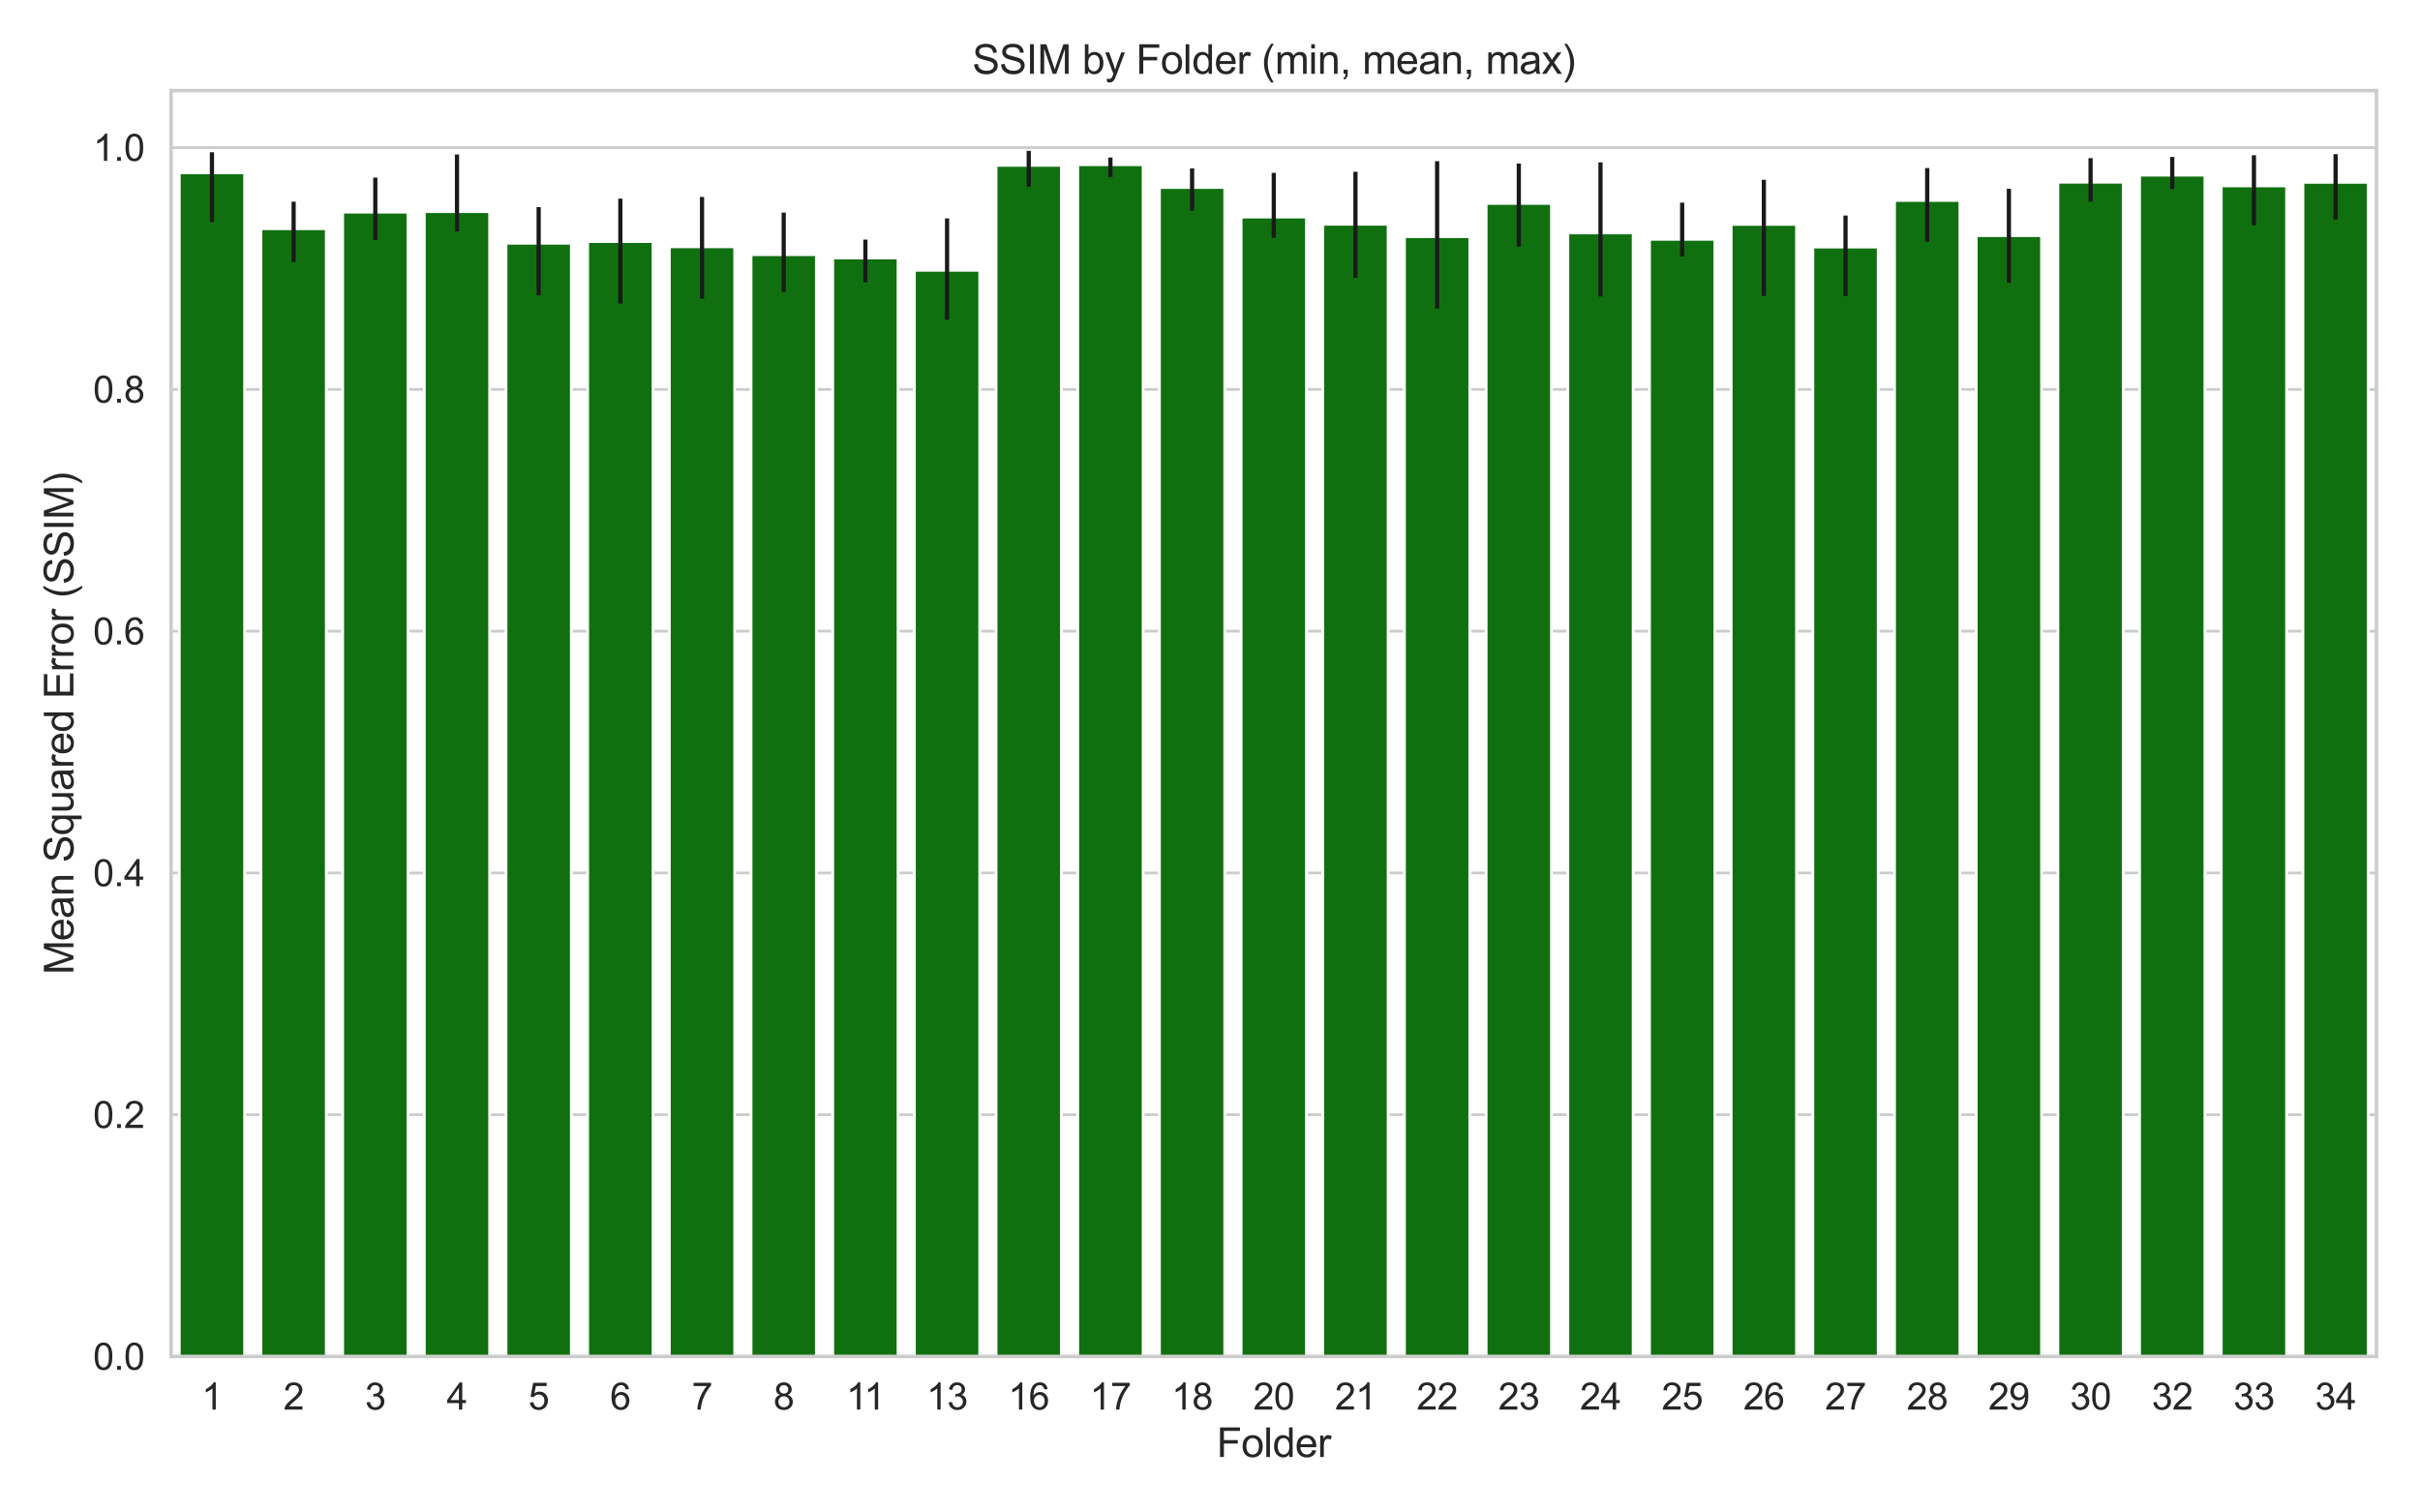 <?xml version="1.0" encoding="utf-8" standalone="no"?>
<!DOCTYPE svg PUBLIC "-//W3C//DTD SVG 1.1//EN"
  "http://www.w3.org/Graphics/SVG/1.1/DTD/svg11.dtd">
<svg xmlns:xlink="http://www.w3.org/1999/xlink" width="864pt" height="540pt" viewBox="0 0 864 540" xmlns="http://www.w3.org/2000/svg" version="1.1">
 <defs>
  <style type="text/css">*{stroke-linejoin: round; stroke-linecap: butt}</style>
 </defs>
 <g id="figure_1">
  <g id="patch_1">
   <path d="M 0 540 
L 864 540 
L 864 0 
L 0 0 
z
" style="fill: #ffffff"/>
  </g>
  <g id="axes_1">
   <g id="patch_2">
    <path d="M 61.092 484.308 
L 848.448 484.308 
L 848.448 32.352 
L 61.092 32.352 
z
" style="fill: #ffffff"/>
   </g>
   <g id="matplotlib.axis_1">
    <g id="xtick_1">
     <g id="text_1">
      <!-- 1 -->
      <g style="fill: #262626" transform="translate(72.002 503.256) scale(0.132 -0.132)">
       <defs>
        <path id="ArialMT-31" d="M 2384 0 
L 1822 0 
L 1822 3584 
Q 1619 3391 1289 3197 
Q 959 3003 697 2906 
L 697 3450 
Q 1169 3672 1522 3987 
Q 1875 4303 2022 4600 
L 2384 4600 
L 2384 0 
z
" transform="scale(0.016)"/>
       </defs>
       <use xlink:href="#ArialMT-31"/>
      </g>
     </g>
    </g>
    <g id="xtick_2">
     <g id="text_2">
      <!-- 2 -->
      <g style="fill: #262626" transform="translate(101.164 503.256) scale(0.132 -0.132)">
       <defs>
        <path id="ArialMT-32" d="M 3222 541 
L 3222 0 
L 194 0 
Q 188 203 259 391 
Q 375 700 629 1000 
Q 884 1300 1366 1694 
Q 2113 2306 2375 2664 
Q 2638 3022 2638 3341 
Q 2638 3675 2398 3904 
Q 2159 4134 1775 4134 
Q 1369 4134 1125 3890 
Q 881 3647 878 3216 
L 300 3275 
Q 359 3922 746 4261 
Q 1134 4600 1788 4600 
Q 2447 4600 2831 4234 
Q 3216 3869 3216 3328 
Q 3216 3053 3103 2787 
Q 2991 2522 2730 2228 
Q 2469 1934 1863 1422 
Q 1356 997 1212 845 
Q 1069 694 975 541 
L 3222 541 
z
" transform="scale(0.016)"/>
       </defs>
       <use xlink:href="#ArialMT-32"/>
      </g>
     </g>
    </g>
    <g id="xtick_3">
     <g id="text_3">
      <!-- 3 -->
      <g style="fill: #262626" transform="translate(130.325 503.256) scale(0.132 -0.132)">
       <defs>
        <path id="ArialMT-33" d="M 269 1209 
L 831 1284 
Q 928 806 1161 595 
Q 1394 384 1728 384 
Q 2125 384 2398 659 
Q 2672 934 2672 1341 
Q 2672 1728 2419 1979 
Q 2166 2231 1775 2231 
Q 1616 2231 1378 2169 
L 1441 2663 
Q 1497 2656 1531 2656 
Q 1891 2656 2178 2843 
Q 2466 3031 2466 3422 
Q 2466 3731 2256 3934 
Q 2047 4138 1716 4138 
Q 1388 4138 1169 3931 
Q 950 3725 888 3313 
L 325 3413 
Q 428 3978 793 4289 
Q 1159 4600 1703 4600 
Q 2078 4600 2393 4439 
Q 2709 4278 2876 4000 
Q 3044 3722 3044 3409 
Q 3044 3113 2884 2869 
Q 2725 2625 2413 2481 
Q 2819 2388 3044 2092 
Q 3269 1797 3269 1353 
Q 3269 753 2831 336 
Q 2394 -81 1725 -81 
Q 1122 -81 723 278 
Q 325 638 269 1209 
z
" transform="scale(0.016)"/>
       </defs>
       <use xlink:href="#ArialMT-33"/>
      </g>
     </g>
    </g>
    <g id="xtick_4">
     <g id="text_4">
      <!-- 4 -->
      <g style="fill: #262626" transform="translate(159.486 503.256) scale(0.132 -0.132)">
       <defs>
        <path id="ArialMT-34" d="M 2069 0 
L 2069 1097 
L 81 1097 
L 81 1613 
L 2172 4581 
L 2631 4581 
L 2631 1613 
L 3250 1613 
L 3250 1097 
L 2631 1097 
L 2631 0 
L 2069 0 
z
M 2069 1613 
L 2069 3678 
L 634 1613 
L 2069 1613 
z
" transform="scale(0.016)"/>
       </defs>
       <use xlink:href="#ArialMT-34"/>
      </g>
     </g>
    </g>
    <g id="xtick_5">
     <g id="text_5">
      <!-- 5 -->
      <g style="fill: #262626" transform="translate(188.648 503.256) scale(0.132 -0.132)">
       <defs>
        <path id="ArialMT-35" d="M 266 1200 
L 856 1250 
Q 922 819 1161 601 
Q 1400 384 1738 384 
Q 2144 384 2425 690 
Q 2706 997 2706 1503 
Q 2706 1984 2436 2262 
Q 2166 2541 1728 2541 
Q 1456 2541 1237 2417 
Q 1019 2294 894 2097 
L 366 2166 
L 809 4519 
L 3088 4519 
L 3088 3981 
L 1259 3981 
L 1013 2750 
Q 1425 3038 1878 3038 
Q 2478 3038 2890 2622 
Q 3303 2206 3303 1553 
Q 3303 931 2941 478 
Q 2500 -78 1738 -78 
Q 1113 -78 717 272 
Q 322 622 266 1200 
z
" transform="scale(0.016)"/>
       </defs>
       <use xlink:href="#ArialMT-35"/>
      </g>
     </g>
    </g>
    <g id="xtick_6">
     <g id="text_6">
      <!-- 6 -->
      <g style="fill: #262626" transform="translate(217.809 503.256) scale(0.132 -0.132)">
       <defs>
        <path id="ArialMT-36" d="M 3184 3459 
L 2625 3416 
Q 2550 3747 2413 3897 
Q 2184 4138 1850 4138 
Q 1581 4138 1378 3988 
Q 1113 3794 959 3422 
Q 806 3050 800 2363 
Q 1003 2672 1297 2822 
Q 1591 2972 1913 2972 
Q 2475 2972 2870 2558 
Q 3266 2144 3266 1488 
Q 3266 1056 3080 686 
Q 2894 316 2569 119 
Q 2244 -78 1831 -78 
Q 1128 -78 684 439 
Q 241 956 241 2144 
Q 241 3472 731 4075 
Q 1159 4600 1884 4600 
Q 2425 4600 2770 4297 
Q 3116 3994 3184 3459 
z
M 888 1484 
Q 888 1194 1011 928 
Q 1134 663 1356 523 
Q 1578 384 1822 384 
Q 2178 384 2434 671 
Q 2691 959 2691 1453 
Q 2691 1928 2437 2201 
Q 2184 2475 1800 2475 
Q 1419 2475 1153 2201 
Q 888 1928 888 1484 
z
" transform="scale(0.016)"/>
       </defs>
       <use xlink:href="#ArialMT-36"/>
      </g>
     </g>
    </g>
    <g id="xtick_7">
     <g id="text_7">
      <!-- 7 -->
      <g style="fill: #262626" transform="translate(246.97 503.256) scale(0.132 -0.132)">
       <defs>
        <path id="ArialMT-37" d="M 303 3981 
L 303 4522 
L 3269 4522 
L 3269 4084 
Q 2831 3619 2401 2847 
Q 1972 2075 1738 1259 
Q 1569 684 1522 0 
L 944 0 
Q 953 541 1156 1306 
Q 1359 2072 1739 2783 
Q 2119 3494 2547 3981 
L 303 3981 
z
" transform="scale(0.016)"/>
       </defs>
       <use xlink:href="#ArialMT-37"/>
      </g>
     </g>
    </g>
    <g id="xtick_8">
     <g id="text_8">
      <!-- 8 -->
      <g style="fill: #262626" transform="translate(276.132 503.256) scale(0.132 -0.132)">
       <defs>
        <path id="ArialMT-38" d="M 1131 2484 
Q 781 2613 612 2850 
Q 444 3088 444 3419 
Q 444 3919 803 4259 
Q 1163 4600 1759 4600 
Q 2359 4600 2725 4251 
Q 3091 3903 3091 3403 
Q 3091 3084 2923 2848 
Q 2756 2613 2416 2484 
Q 2838 2347 3058 2040 
Q 3278 1734 3278 1309 
Q 3278 722 2862 322 
Q 2447 -78 1769 -78 
Q 1091 -78 675 323 
Q 259 725 259 1325 
Q 259 1772 486 2073 
Q 713 2375 1131 2484 
z
M 1019 3438 
Q 1019 3113 1228 2906 
Q 1438 2700 1772 2700 
Q 2097 2700 2305 2904 
Q 2513 3109 2513 3406 
Q 2513 3716 2298 3927 
Q 2084 4138 1766 4138 
Q 1444 4138 1231 3931 
Q 1019 3725 1019 3438 
z
M 838 1322 
Q 838 1081 952 856 
Q 1066 631 1291 507 
Q 1516 384 1775 384 
Q 2178 384 2440 643 
Q 2703 903 2703 1303 
Q 2703 1709 2433 1975 
Q 2163 2241 1756 2241 
Q 1359 2241 1098 1978 
Q 838 1716 838 1322 
z
" transform="scale(0.016)"/>
       </defs>
       <use xlink:href="#ArialMT-38"/>
      </g>
     </g>
    </g>
    <g id="xtick_9">
     <g id="text_9">
      <!-- 11 -->
      <g style="fill: #262626" transform="translate(302.11 503.256) scale(0.132 -0.132)">
       <use xlink:href="#ArialMT-31"/>
       <use xlink:href="#ArialMT-31" x="48.24"/>
      </g>
     </g>
    </g>
    <g id="xtick_10">
     <g id="text_10">
      <!-- 13 -->
      <g style="fill: #262626" transform="translate(330.784 503.256) scale(0.132 -0.132)">
       <use xlink:href="#ArialMT-31"/>
       <use xlink:href="#ArialMT-33" x="55.615"/>
      </g>
     </g>
    </g>
    <g id="xtick_11">
     <g id="text_11">
      <!-- 16 -->
      <g style="fill: #262626" transform="translate(359.946 503.256) scale(0.132 -0.132)">
       <use xlink:href="#ArialMT-31"/>
       <use xlink:href="#ArialMT-36" x="55.615"/>
      </g>
     </g>
    </g>
    <g id="xtick_12">
     <g id="text_12">
      <!-- 17 -->
      <g style="fill: #262626" transform="translate(389.107 503.256) scale(0.132 -0.132)">
       <use xlink:href="#ArialMT-31"/>
       <use xlink:href="#ArialMT-37" x="55.615"/>
      </g>
     </g>
    </g>
    <g id="xtick_13">
     <g id="text_13">
      <!-- 18 -->
      <g style="fill: #262626" transform="translate(418.268 503.256) scale(0.132 -0.132)">
       <use xlink:href="#ArialMT-31"/>
       <use xlink:href="#ArialMT-38" x="55.615"/>
      </g>
     </g>
    </g>
    <g id="xtick_14">
     <g id="text_14">
      <!-- 20 -->
      <g style="fill: #262626" transform="translate(447.43 503.256) scale(0.132 -0.132)">
       <defs>
        <path id="ArialMT-30" d="M 266 2259 
Q 266 3072 433 3567 
Q 600 4063 929 4331 
Q 1259 4600 1759 4600 
Q 2128 4600 2406 4451 
Q 2684 4303 2865 4023 
Q 3047 3744 3150 3342 
Q 3253 2941 3253 2259 
Q 3253 1453 3087 958 
Q 2922 463 2592 192 
Q 2263 -78 1759 -78 
Q 1097 -78 719 397 
Q 266 969 266 2259 
z
M 844 2259 
Q 844 1131 1108 757 
Q 1372 384 1759 384 
Q 2147 384 2411 759 
Q 2675 1134 2675 2259 
Q 2675 3391 2411 3762 
Q 2147 4134 1753 4134 
Q 1366 4134 1134 3806 
Q 844 3388 844 2259 
z
" transform="scale(0.016)"/>
       </defs>
       <use xlink:href="#ArialMT-32"/>
       <use xlink:href="#ArialMT-30" x="55.615"/>
      </g>
     </g>
    </g>
    <g id="xtick_15">
     <g id="text_15">
      <!-- 21 -->
      <g style="fill: #262626" transform="translate(476.591 503.256) scale(0.132 -0.132)">
       <use xlink:href="#ArialMT-32"/>
       <use xlink:href="#ArialMT-31" x="55.615"/>
      </g>
     </g>
    </g>
    <g id="xtick_16">
     <g id="text_16">
      <!-- 22 -->
      <g style="fill: #262626" transform="translate(505.752 503.256) scale(0.132 -0.132)">
       <use xlink:href="#ArialMT-32"/>
       <use xlink:href="#ArialMT-32" x="55.615"/>
      </g>
     </g>
    </g>
    <g id="xtick_17">
     <g id="text_17">
      <!-- 23 -->
      <g style="fill: #262626" transform="translate(534.914 503.256) scale(0.132 -0.132)">
       <use xlink:href="#ArialMT-32"/>
       <use xlink:href="#ArialMT-33" x="55.615"/>
      </g>
     </g>
    </g>
    <g id="xtick_18">
     <g id="text_18">
      <!-- 24 -->
      <g style="fill: #262626" transform="translate(564.075 503.256) scale(0.132 -0.132)">
       <use xlink:href="#ArialMT-32"/>
       <use xlink:href="#ArialMT-34" x="55.615"/>
      </g>
     </g>
    </g>
    <g id="xtick_19">
     <g id="text_19">
      <!-- 25 -->
      <g style="fill: #262626" transform="translate(593.236 503.256) scale(0.132 -0.132)">
       <use xlink:href="#ArialMT-32"/>
       <use xlink:href="#ArialMT-35" x="55.615"/>
      </g>
     </g>
    </g>
    <g id="xtick_20">
     <g id="text_20">
      <!-- 26 -->
      <g style="fill: #262626" transform="translate(622.398 503.256) scale(0.132 -0.132)">
       <use xlink:href="#ArialMT-32"/>
       <use xlink:href="#ArialMT-36" x="55.615"/>
      </g>
     </g>
    </g>
    <g id="xtick_21">
     <g id="text_21">
      <!-- 27 -->
      <g style="fill: #262626" transform="translate(651.559 503.256) scale(0.132 -0.132)">
       <use xlink:href="#ArialMT-32"/>
       <use xlink:href="#ArialMT-37" x="55.615"/>
      </g>
     </g>
    </g>
    <g id="xtick_22">
     <g id="text_22">
      <!-- 28 -->
      <g style="fill: #262626" transform="translate(680.72 503.256) scale(0.132 -0.132)">
       <use xlink:href="#ArialMT-32"/>
       <use xlink:href="#ArialMT-38" x="55.615"/>
      </g>
     </g>
    </g>
    <g id="xtick_23">
     <g id="text_23">
      <!-- 29 -->
      <g style="fill: #262626" transform="translate(709.882 503.256) scale(0.132 -0.132)">
       <defs>
        <path id="ArialMT-39" d="M 350 1059 
L 891 1109 
Q 959 728 1153 556 
Q 1347 384 1650 384 
Q 1909 384 2104 503 
Q 2300 622 2425 820 
Q 2550 1019 2634 1356 
Q 2719 1694 2719 2044 
Q 2719 2081 2716 2156 
Q 2547 1888 2255 1720 
Q 1963 1553 1622 1553 
Q 1053 1553 659 1965 
Q 266 2378 266 3053 
Q 266 3750 677 4175 
Q 1088 4600 1706 4600 
Q 2153 4600 2523 4359 
Q 2894 4119 3086 3673 
Q 3278 3228 3278 2384 
Q 3278 1506 3087 986 
Q 2897 466 2520 194 
Q 2144 -78 1638 -78 
Q 1100 -78 759 220 
Q 419 519 350 1059 
z
M 2653 3081 
Q 2653 3566 2395 3850 
Q 2138 4134 1775 4134 
Q 1400 4134 1122 3828 
Q 844 3522 844 3034 
Q 844 2597 1108 2323 
Q 1372 2050 1759 2050 
Q 2150 2050 2401 2323 
Q 2653 2597 2653 3081 
z
" transform="scale(0.016)"/>
       </defs>
       <use xlink:href="#ArialMT-32"/>
       <use xlink:href="#ArialMT-39" x="55.615"/>
      </g>
     </g>
    </g>
    <g id="xtick_24">
     <g id="text_24">
      <!-- 30 -->
      <g style="fill: #262626" transform="translate(739.043 503.256) scale(0.132 -0.132)">
       <use xlink:href="#ArialMT-33"/>
       <use xlink:href="#ArialMT-30" x="55.615"/>
      </g>
     </g>
    </g>
    <g id="xtick_25">
     <g id="text_25">
      <!-- 32 -->
      <g style="fill: #262626" transform="translate(768.204 503.256) scale(0.132 -0.132)">
       <use xlink:href="#ArialMT-33"/>
       <use xlink:href="#ArialMT-32" x="55.615"/>
      </g>
     </g>
    </g>
    <g id="xtick_26">
     <g id="text_26">
      <!-- 33 -->
      <g style="fill: #262626" transform="translate(797.366 503.256) scale(0.132 -0.132)">
       <use xlink:href="#ArialMT-33"/>
       <use xlink:href="#ArialMT-33" x="55.615"/>
      </g>
     </g>
    </g>
    <g id="xtick_27">
     <g id="text_27">
      <!-- 34 -->
      <g style="fill: #262626" transform="translate(826.527 503.256) scale(0.132 -0.132)">
       <use xlink:href="#ArialMT-33"/>
       <use xlink:href="#ArialMT-34" x="55.615"/>
      </g>
     </g>
    </g>
    <g id="text_28">
     <!-- Folder -->
     <g style="fill: #262626" transform="translate(434.364 520.187) scale(0.144 -0.144)">
      <defs>
       <path id="ArialMT-46" d="M 525 0 
L 525 4581 
L 3616 4581 
L 3616 4041 
L 1131 4041 
L 1131 2622 
L 3281 2622 
L 3281 2081 
L 1131 2081 
L 1131 0 
L 525 0 
z
" transform="scale(0.016)"/>
       <path id="ArialMT-6f" d="M 213 1659 
Q 213 2581 725 3025 
Q 1153 3394 1769 3394 
Q 2453 3394 2887 2945 
Q 3322 2497 3322 1706 
Q 3322 1066 3130 698 
Q 2938 331 2570 128 
Q 2203 -75 1769 -75 
Q 1072 -75 642 372 
Q 213 819 213 1659 
z
M 791 1659 
Q 791 1022 1069 705 
Q 1347 388 1769 388 
Q 2188 388 2466 706 
Q 2744 1025 2744 1678 
Q 2744 2294 2464 2611 
Q 2184 2928 1769 2928 
Q 1347 2928 1069 2612 
Q 791 2297 791 1659 
z
" transform="scale(0.016)"/>
       <path id="ArialMT-6c" d="M 409 0 
L 409 4581 
L 972 4581 
L 972 0 
L 409 0 
z
" transform="scale(0.016)"/>
       <path id="ArialMT-64" d="M 2575 0 
L 2575 419 
Q 2259 -75 1647 -75 
Q 1250 -75 917 144 
Q 584 363 401 755 
Q 219 1147 219 1656 
Q 219 2153 384 2558 
Q 550 2963 881 3178 
Q 1213 3394 1622 3394 
Q 1922 3394 2156 3267 
Q 2391 3141 2538 2938 
L 2538 4581 
L 3097 4581 
L 3097 0 
L 2575 0 
z
M 797 1656 
Q 797 1019 1065 703 
Q 1334 388 1700 388 
Q 2069 388 2326 689 
Q 2584 991 2584 1609 
Q 2584 2291 2321 2609 
Q 2059 2928 1675 2928 
Q 1300 2928 1048 2622 
Q 797 2316 797 1656 
z
" transform="scale(0.016)"/>
       <path id="ArialMT-65" d="M 2694 1069 
L 3275 997 
Q 3138 488 2766 206 
Q 2394 -75 1816 -75 
Q 1088 -75 661 373 
Q 234 822 234 1631 
Q 234 2469 665 2931 
Q 1097 3394 1784 3394 
Q 2450 3394 2872 2941 
Q 3294 2488 3294 1666 
Q 3294 1616 3291 1516 
L 816 1516 
Q 847 969 1125 678 
Q 1403 388 1819 388 
Q 2128 388 2347 550 
Q 2566 713 2694 1069 
z
M 847 1978 
L 2700 1978 
Q 2663 2397 2488 2606 
Q 2219 2931 1791 2931 
Q 1403 2931 1139 2672 
Q 875 2413 847 1978 
z
" transform="scale(0.016)"/>
       <path id="ArialMT-72" d="M 416 0 
L 416 3319 
L 922 3319 
L 922 2816 
Q 1116 3169 1280 3281 
Q 1444 3394 1641 3394 
Q 1925 3394 2219 3213 
L 2025 2691 
Q 1819 2813 1613 2813 
Q 1428 2813 1281 2702 
Q 1134 2591 1072 2394 
Q 978 2094 978 1738 
L 978 0 
L 416 0 
z
" transform="scale(0.016)"/>
      </defs>
      <use xlink:href="#ArialMT-46"/>
      <use xlink:href="#ArialMT-6f" x="61.084"/>
      <use xlink:href="#ArialMT-6c" x="116.699"/>
      <use xlink:href="#ArialMT-64" x="138.916"/>
      <use xlink:href="#ArialMT-65" x="194.531"/>
      <use xlink:href="#ArialMT-72" x="250.146"/>
     </g>
    </g>
   </g>
   <g id="matplotlib.axis_2">
    <g id="ytick_1">
     <g id="line2d_1">
      <path d="M 61.092 484.308 
L 848.448 484.308 
" clip-path="url(#p1aa1fbc735)" style="fill: none; stroke: #cccccc; stroke-linecap: round"/>
     </g>
     <g id="text_29">
      <!-- 0.0 -->
      <g style="fill: #262626" transform="translate(33.244 489.032) scale(0.132 -0.132)">
       <defs>
        <path id="ArialMT-2e" d="M 581 0 
L 581 641 
L 1222 641 
L 1222 0 
L 581 0 
z
" transform="scale(0.016)"/>
       </defs>
       <use xlink:href="#ArialMT-30"/>
       <use xlink:href="#ArialMT-2e" x="55.615"/>
       <use xlink:href="#ArialMT-30" x="83.398"/>
      </g>
     </g>
    </g>
    <g id="ytick_2">
     <g id="line2d_2">
      <path d="M 61.092 397.988 
L 848.448 397.988 
" clip-path="url(#p1aa1fbc735)" style="fill: none; stroke: #cccccc; stroke-linecap: round"/>
     </g>
     <g id="text_30">
      <!-- 0.2 -->
      <g style="fill: #262626" transform="translate(33.244 402.712) scale(0.132 -0.132)">
       <use xlink:href="#ArialMT-30"/>
       <use xlink:href="#ArialMT-2e" x="55.615"/>
       <use xlink:href="#ArialMT-32" x="83.398"/>
      </g>
     </g>
    </g>
    <g id="ytick_3">
     <g id="line2d_3">
      <path d="M 61.092 311.668 
L 848.448 311.668 
" clip-path="url(#p1aa1fbc735)" style="fill: none; stroke: #cccccc; stroke-linecap: round"/>
     </g>
     <g id="text_31">
      <!-- 0.4 -->
      <g style="fill: #262626" transform="translate(33.244 316.392) scale(0.132 -0.132)">
       <use xlink:href="#ArialMT-30"/>
       <use xlink:href="#ArialMT-2e" x="55.615"/>
       <use xlink:href="#ArialMT-34" x="83.398"/>
      </g>
     </g>
    </g>
    <g id="ytick_4">
     <g id="line2d_4">
      <path d="M 61.092 225.348 
L 848.448 225.348 
" clip-path="url(#p1aa1fbc735)" style="fill: none; stroke: #cccccc; stroke-linecap: round"/>
     </g>
     <g id="text_32">
      <!-- 0.6 -->
      <g style="fill: #262626" transform="translate(33.244 230.072) scale(0.132 -0.132)">
       <use xlink:href="#ArialMT-30"/>
       <use xlink:href="#ArialMT-2e" x="55.615"/>
       <use xlink:href="#ArialMT-36" x="83.398"/>
      </g>
     </g>
    </g>
    <g id="ytick_5">
     <g id="line2d_5">
      <path d="M 61.092 139.028 
L 848.448 139.028 
" clip-path="url(#p1aa1fbc735)" style="fill: none; stroke: #cccccc; stroke-linecap: round"/>
     </g>
     <g id="text_33">
      <!-- 0.8 -->
      <g style="fill: #262626" transform="translate(33.244 143.752) scale(0.132 -0.132)">
       <use xlink:href="#ArialMT-30"/>
       <use xlink:href="#ArialMT-2e" x="55.615"/>
       <use xlink:href="#ArialMT-38" x="83.398"/>
      </g>
     </g>
    </g>
    <g id="ytick_6">
     <g id="line2d_6">
      <path d="M 61.092 52.708 
L 848.448 52.708 
" clip-path="url(#p1aa1fbc735)" style="fill: none; stroke: #cccccc; stroke-linecap: round"/>
     </g>
     <g id="text_34">
      <!-- 1.0 -->
      <g style="fill: #262626" transform="translate(33.244 57.433) scale(0.132 -0.132)">
       <use xlink:href="#ArialMT-31"/>
       <use xlink:href="#ArialMT-2e" x="55.615"/>
       <use xlink:href="#ArialMT-30" x="83.398"/>
      </g>
     </g>
    </g>
    <g id="text_35">
     <!-- Mean Squared Error (SSIM) -->
     <g style="fill: #262626" transform="translate(26.213 347.955) rotate(-90) scale(0.144 -0.144)">
      <defs>
       <path id="ArialMT-4d" d="M 475 0 
L 475 4581 
L 1388 4581 
L 2472 1338 
Q 2622 884 2691 659 
Q 2769 909 2934 1394 
L 4031 4581 
L 4847 4581 
L 4847 0 
L 4263 0 
L 4263 3834 
L 2931 0 
L 2384 0 
L 1059 3900 
L 1059 0 
L 475 0 
z
" transform="scale(0.016)"/>
       <path id="ArialMT-61" d="M 2588 409 
Q 2275 144 1986 34 
Q 1697 -75 1366 -75 
Q 819 -75 525 192 
Q 231 459 231 875 
Q 231 1119 342 1320 
Q 453 1522 633 1644 
Q 813 1766 1038 1828 
Q 1203 1872 1538 1913 
Q 2219 1994 2541 2106 
Q 2544 2222 2544 2253 
Q 2544 2597 2384 2738 
Q 2169 2928 1744 2928 
Q 1347 2928 1158 2789 
Q 969 2650 878 2297 
L 328 2372 
Q 403 2725 575 2942 
Q 747 3159 1072 3276 
Q 1397 3394 1825 3394 
Q 2250 3394 2515 3294 
Q 2781 3194 2906 3042 
Q 3031 2891 3081 2659 
Q 3109 2516 3109 2141 
L 3109 1391 
Q 3109 606 3145 398 
Q 3181 191 3288 0 
L 2700 0 
Q 2613 175 2588 409 
z
M 2541 1666 
Q 2234 1541 1622 1453 
Q 1275 1403 1131 1340 
Q 988 1278 909 1158 
Q 831 1038 831 891 
Q 831 666 1001 516 
Q 1172 366 1500 366 
Q 1825 366 2078 508 
Q 2331 650 2450 897 
Q 2541 1088 2541 1459 
L 2541 1666 
z
" transform="scale(0.016)"/>
       <path id="ArialMT-6e" d="M 422 0 
L 422 3319 
L 928 3319 
L 928 2847 
Q 1294 3394 1984 3394 
Q 2284 3394 2536 3286 
Q 2788 3178 2913 3003 
Q 3038 2828 3088 2588 
Q 3119 2431 3119 2041 
L 3119 0 
L 2556 0 
L 2556 2019 
Q 2556 2363 2490 2533 
Q 2425 2703 2258 2804 
Q 2091 2906 1866 2906 
Q 1506 2906 1245 2678 
Q 984 2450 984 1813 
L 984 0 
L 422 0 
z
" transform="scale(0.016)"/>
       <path id="ArialMT-20" transform="scale(0.016)"/>
       <path id="ArialMT-53" d="M 288 1472 
L 859 1522 
Q 900 1178 1048 958 
Q 1197 738 1509 602 
Q 1822 466 2213 466 
Q 2559 466 2825 569 
Q 3091 672 3220 851 
Q 3350 1031 3350 1244 
Q 3350 1459 3225 1620 
Q 3100 1781 2813 1891 
Q 2628 1963 1997 2114 
Q 1366 2266 1113 2400 
Q 784 2572 623 2826 
Q 463 3081 463 3397 
Q 463 3744 659 4045 
Q 856 4347 1234 4503 
Q 1613 4659 2075 4659 
Q 2584 4659 2973 4495 
Q 3363 4331 3572 4012 
Q 3781 3694 3797 3291 
L 3216 3247 
Q 3169 3681 2898 3903 
Q 2628 4125 2100 4125 
Q 1550 4125 1298 3923 
Q 1047 3722 1047 3438 
Q 1047 3191 1225 3031 
Q 1400 2872 2139 2705 
Q 2878 2538 3153 2413 
Q 3553 2228 3743 1945 
Q 3934 1663 3934 1294 
Q 3934 928 3725 604 
Q 3516 281 3123 101 
Q 2731 -78 2241 -78 
Q 1619 -78 1198 103 
Q 778 284 539 648 
Q 300 1013 288 1472 
z
" transform="scale(0.016)"/>
       <path id="ArialMT-71" d="M 2538 -1272 
L 2538 353 
Q 2406 169 2170 47 
Q 1934 -75 1669 -75 
Q 1078 -75 651 397 
Q 225 869 225 1691 
Q 225 2191 398 2587 
Q 572 2984 901 3189 
Q 1231 3394 1625 3394 
Q 2241 3394 2594 2875 
L 2594 3319 
L 3100 3319 
L 3100 -1272 
L 2538 -1272 
z
M 803 1669 
Q 803 1028 1072 708 
Q 1341 388 1716 388 
Q 2075 388 2334 692 
Q 2594 997 2594 1619 
Q 2594 2281 2320 2615 
Q 2047 2950 1678 2950 
Q 1313 2950 1058 2639 
Q 803 2328 803 1669 
z
" transform="scale(0.016)"/>
       <path id="ArialMT-75" d="M 2597 0 
L 2597 488 
Q 2209 -75 1544 -75 
Q 1250 -75 995 37 
Q 741 150 617 320 
Q 494 491 444 738 
Q 409 903 409 1263 
L 409 3319 
L 972 3319 
L 972 1478 
Q 972 1038 1006 884 
Q 1059 663 1231 536 
Q 1403 409 1656 409 
Q 1909 409 2131 539 
Q 2353 669 2445 892 
Q 2538 1116 2538 1541 
L 2538 3319 
L 3100 3319 
L 3100 0 
L 2597 0 
z
" transform="scale(0.016)"/>
       <path id="ArialMT-45" d="M 506 0 
L 506 4581 
L 3819 4581 
L 3819 4041 
L 1113 4041 
L 1113 2638 
L 3647 2638 
L 3647 2100 
L 1113 2100 
L 1113 541 
L 3925 541 
L 3925 0 
L 506 0 
z
" transform="scale(0.016)"/>
       <path id="ArialMT-28" d="M 1497 -1347 
Q 1031 -759 709 28 
Q 388 816 388 1659 
Q 388 2403 628 3084 
Q 909 3875 1497 4659 
L 1900 4659 
Q 1522 4009 1400 3731 
Q 1209 3300 1100 2831 
Q 966 2247 966 1656 
Q 966 153 1900 -1347 
L 1497 -1347 
z
" transform="scale(0.016)"/>
       <path id="ArialMT-49" d="M 597 0 
L 597 4581 
L 1203 4581 
L 1203 0 
L 597 0 
z
" transform="scale(0.016)"/>
       <path id="ArialMT-29" d="M 791 -1347 
L 388 -1347 
Q 1322 153 1322 1656 
Q 1322 2244 1188 2822 
Q 1081 3291 891 3722 
Q 769 4003 388 4659 
L 791 4659 
Q 1378 3875 1659 3084 
Q 1900 2403 1900 1659 
Q 1900 816 1576 28 
Q 1253 -759 791 -1347 
z
" transform="scale(0.016)"/>
      </defs>
      <use xlink:href="#ArialMT-4d"/>
      <use xlink:href="#ArialMT-65" x="83.301"/>
      <use xlink:href="#ArialMT-61" x="138.916"/>
      <use xlink:href="#ArialMT-6e" x="194.531"/>
      <use xlink:href="#ArialMT-20" x="250.146"/>
      <use xlink:href="#ArialMT-53" x="277.93"/>
      <use xlink:href="#ArialMT-71" x="344.629"/>
      <use xlink:href="#ArialMT-75" x="400.244"/>
      <use xlink:href="#ArialMT-61" x="455.859"/>
      <use xlink:href="#ArialMT-72" x="511.475"/>
      <use xlink:href="#ArialMT-65" x="544.775"/>
      <use xlink:href="#ArialMT-64" x="600.391"/>
      <use xlink:href="#ArialMT-20" x="656.006"/>
      <use xlink:href="#ArialMT-45" x="683.789"/>
      <use xlink:href="#ArialMT-72" x="750.488"/>
      <use xlink:href="#ArialMT-72" x="783.789"/>
      <use xlink:href="#ArialMT-6f" x="817.09"/>
      <use xlink:href="#ArialMT-72" x="872.705"/>
      <use xlink:href="#ArialMT-20" x="906.006"/>
      <use xlink:href="#ArialMT-28" x="933.789"/>
      <use xlink:href="#ArialMT-53" x="967.09"/>
      <use xlink:href="#ArialMT-53" x="1033.789"/>
      <use xlink:href="#ArialMT-49" x="1100.488"/>
      <use xlink:href="#ArialMT-4d" x="1128.271"/>
      <use xlink:href="#ArialMT-29" x="1211.572"/>
     </g>
    </g>
   </g>
   <g id="patch_3">
    <path d="M 64.008 484.308 
L 87.337 484.308 
L 87.337 61.716 
L 64.008 61.716 
z
" clip-path="url(#p1aa1fbc735)" style="fill: #107010; stroke: #ffffff; stroke-linejoin: miter"/>
   </g>
   <g id="patch_4">
    <path d="M 93.169 484.308 
L 116.499 484.308 
L 116.499 81.651 
L 93.169 81.651 
z
" clip-path="url(#p1aa1fbc735)" style="fill: #107010; stroke: #ffffff; stroke-linejoin: miter"/>
   </g>
   <g id="patch_5">
    <path d="M 122.331 484.308 
L 145.66 484.308 
L 145.66 75.73 
L 122.331 75.73 
z
" clip-path="url(#p1aa1fbc735)" style="fill: #107010; stroke: #ffffff; stroke-linejoin: miter"/>
   </g>
   <g id="patch_6">
    <path d="M 151.492 484.308 
L 174.821 484.308 
L 174.821 75.549 
L 151.492 75.549 
z
" clip-path="url(#p1aa1fbc735)" style="fill: #107010; stroke: #ffffff; stroke-linejoin: miter"/>
   </g>
   <g id="patch_7">
    <path d="M 180.653 484.308 
L 203.983 484.308 
L 203.983 86.852 
L 180.653 86.852 
z
" clip-path="url(#p1aa1fbc735)" style="fill: #107010; stroke: #ffffff; stroke-linejoin: miter"/>
   </g>
   <g id="patch_8">
    <path d="M 209.815 484.308 
L 233.144 484.308 
L 233.144 86.248 
L 209.815 86.248 
z
" clip-path="url(#p1aa1fbc735)" style="fill: #107010; stroke: #ffffff; stroke-linejoin: miter"/>
   </g>
   <g id="patch_9">
    <path d="M 238.976 484.308 
L 262.305 484.308 
L 262.305 88.113 
L 238.976 88.113 
z
" clip-path="url(#p1aa1fbc735)" style="fill: #107010; stroke: #ffffff; stroke-linejoin: miter"/>
   </g>
   <g id="patch_10">
    <path d="M 268.137 484.308 
L 291.467 484.308 
L 291.467 90.927 
L 268.137 90.927 
z
" clip-path="url(#p1aa1fbc735)" style="fill: #107010; stroke: #ffffff; stroke-linejoin: miter"/>
   </g>
   <g id="patch_11">
    <path d="M 297.299 484.308 
L 320.628 484.308 
L 320.628 92.092 
L 297.299 92.092 
z
" clip-path="url(#p1aa1fbc735)" style="fill: #107010; stroke: #ffffff; stroke-linejoin: miter"/>
   </g>
   <g id="patch_12">
    <path d="M 326.46 484.308 
L 349.789 484.308 
L 349.789 96.503 
L 326.46 96.503 
z
" clip-path="url(#p1aa1fbc735)" style="fill: #107010; stroke: #ffffff; stroke-linejoin: miter"/>
   </g>
   <g id="patch_13">
    <path d="M 355.621 484.308 
L 378.951 484.308 
L 378.951 59.031 
L 355.621 59.031 
z
" clip-path="url(#p1aa1fbc735)" style="fill: #107010; stroke: #ffffff; stroke-linejoin: miter"/>
   </g>
   <g id="patch_14">
    <path d="M 384.783 484.308 
L 408.112 484.308 
L 408.112 58.798 
L 384.783 58.798 
z
" clip-path="url(#p1aa1fbc735)" style="fill: #107010; stroke: #ffffff; stroke-linejoin: miter"/>
   </g>
   <g id="patch_15">
    <path d="M 413.944 484.308 
L 437.273 484.308 
L 437.273 66.943 
L 413.944 66.943 
z
" clip-path="url(#p1aa1fbc735)" style="fill: #107010; stroke: #ffffff; stroke-linejoin: miter"/>
   </g>
   <g id="patch_16">
    <path d="M 443.105 484.308 
L 466.435 484.308 
L 466.435 77.495 
L 443.105 77.495 
z
" clip-path="url(#p1aa1fbc735)" style="fill: #107010; stroke: #ffffff; stroke-linejoin: miter"/>
   </g>
   <g id="patch_17">
    <path d="M 472.267 484.308 
L 495.596 484.308 
L 495.596 80.08 
L 472.267 80.08 
z
" clip-path="url(#p1aa1fbc735)" style="fill: #107010; stroke: #ffffff; stroke-linejoin: miter"/>
   </g>
   <g id="patch_18">
    <path d="M 501.428 484.308 
L 524.757 484.308 
L 524.757 84.487 
L 501.428 84.487 
z
" clip-path="url(#p1aa1fbc735)" style="fill: #107010; stroke: #ffffff; stroke-linejoin: miter"/>
   </g>
   <g id="patch_19">
    <path d="M 530.589 484.308 
L 553.919 484.308 
L 553.919 72.635 
L 530.589 72.635 
z
" clip-path="url(#p1aa1fbc735)" style="fill: #107010; stroke: #ffffff; stroke-linejoin: miter"/>
   </g>
   <g id="patch_20">
    <path d="M 559.751 484.308 
L 583.08 484.308 
L 583.08 83.166 
L 559.751 83.166 
z
" clip-path="url(#p1aa1fbc735)" style="fill: #107010; stroke: #ffffff; stroke-linejoin: miter"/>
   </g>
   <g id="patch_21">
    <path d="M 588.912 484.308 
L 612.241 484.308 
L 612.241 85.432 
L 588.912 85.432 
z
" clip-path="url(#p1aa1fbc735)" style="fill: #107010; stroke: #ffffff; stroke-linejoin: miter"/>
   </g>
   <g id="patch_22">
    <path d="M 618.073 484.308 
L 641.403 484.308 
L 641.403 80.119 
L 618.073 80.119 
z
" clip-path="url(#p1aa1fbc735)" style="fill: #107010; stroke: #ffffff; stroke-linejoin: miter"/>
   </g>
   <g id="patch_23">
    <path d="M 647.235 484.308 
L 670.564 484.308 
L 670.564 88.199 
L 647.235 88.199 
z
" clip-path="url(#p1aa1fbc735)" style="fill: #107010; stroke: #ffffff; stroke-linejoin: miter"/>
   </g>
   <g id="patch_24">
    <path d="M 676.396 484.308 
L 699.725 484.308 
L 699.725 71.565 
L 676.396 71.565 
z
" clip-path="url(#p1aa1fbc735)" style="fill: #107010; stroke: #ffffff; stroke-linejoin: miter"/>
   </g>
   <g id="patch_25">
    <path d="M 705.557 484.308 
L 728.887 484.308 
L 728.887 84.129 
L 705.557 84.129 
z
" clip-path="url(#p1aa1fbc735)" style="fill: #107010; stroke: #ffffff; stroke-linejoin: miter"/>
   </g>
   <g id="patch_26">
    <path d="M 734.719 484.308 
L 758.048 484.308 
L 758.048 65.044 
L 734.719 65.044 
z
" clip-path="url(#p1aa1fbc735)" style="fill: #107010; stroke: #ffffff; stroke-linejoin: miter"/>
   </g>
   <g id="patch_27">
    <path d="M 763.88 484.308 
L 787.209 484.308 
L 787.209 62.54 
L 763.88 62.54 
z
" clip-path="url(#p1aa1fbc735)" style="fill: #107010; stroke: #ffffff; stroke-linejoin: miter"/>
   </g>
   <g id="patch_28">
    <path d="M 793.041 484.308 
L 816.371 484.308 
L 816.371 66.351 
L 793.041 66.351 
z
" clip-path="url(#p1aa1fbc735)" style="fill: #107010; stroke: #ffffff; stroke-linejoin: miter"/>
   </g>
   <g id="patch_29">
    <path d="M 822.203 484.308 
L 845.532 484.308 
L 845.532 65.1 
L 822.203 65.1 
z
" clip-path="url(#p1aa1fbc735)" style="fill: #107010; stroke: #ffffff; stroke-linejoin: miter"/>
   </g>
   <g id="LineCollection_1">
    <path d="M 75.673 79.295 
L 75.673 54.348 
" clip-path="url(#p1aa1fbc735)" style="fill: none; stroke: #1a1a1a; stroke-width: 1.5"/>
    <path d="M 104.834 93.581 
L 104.834 72.001 
" clip-path="url(#p1aa1fbc735)" style="fill: none; stroke: #1a1a1a; stroke-width: 1.5"/>
    <path d="M 133.995 85.639 
L 133.995 63.412 
" clip-path="url(#p1aa1fbc735)" style="fill: none; stroke: #1a1a1a; stroke-width: 1.5"/>
    <path d="M 163.157 82.661 
L 163.157 55.169 
" clip-path="url(#p1aa1fbc735)" style="fill: none; stroke: #1a1a1a; stroke-width: 1.5"/>
    <path d="M 192.318 105.45 
L 192.318 73.943 
" clip-path="url(#p1aa1fbc735)" style="fill: none; stroke: #1a1a1a; stroke-width: 1.5"/>
    <path d="M 221.479 108.428 
L 221.479 70.922 
" clip-path="url(#p1aa1fbc735)" style="fill: none; stroke: #1a1a1a; stroke-width: 1.5"/>
    <path d="M 250.641 106.572 
L 250.641 70.318 
" clip-path="url(#p1aa1fbc735)" style="fill: none; stroke: #1a1a1a; stroke-width: 1.5"/>
    <path d="M 279.802 104.198 
L 279.802 75.885 
" clip-path="url(#p1aa1fbc735)" style="fill: none; stroke: #1a1a1a; stroke-width: 1.5"/>
    <path d="M 308.963 100.789 
L 308.963 85.553 
" clip-path="url(#p1aa1fbc735)" style="fill: none; stroke: #1a1a1a; stroke-width: 1.5"/>
    <path d="M 338.125 114.211 
L 338.125 77.957 
" clip-path="url(#p1aa1fbc735)" style="fill: none; stroke: #1a1a1a; stroke-width: 1.5"/>
    <path d="M 367.286 66.649 
L 367.286 53.874 
" clip-path="url(#p1aa1fbc735)" style="fill: none; stroke: #1a1a1a; stroke-width: 1.5"/>
    <path d="M 396.447 63.283 
L 396.447 56.248 
" clip-path="url(#p1aa1fbc735)" style="fill: none; stroke: #1a1a1a; stroke-width: 1.5"/>
    <path d="M 425.609 75.195 
L 425.609 60.132 
" clip-path="url(#p1aa1fbc735)" style="fill: none; stroke: #1a1a1a; stroke-width: 1.5"/>
    <path d="M 454.77 84.906 
L 454.77 61.729 
" clip-path="url(#p1aa1fbc735)" style="fill: none; stroke: #1a1a1a; stroke-width: 1.5"/>
    <path d="M 483.931 99.192 
L 483.931 61.34 
" clip-path="url(#p1aa1fbc735)" style="fill: none; stroke: #1a1a1a; stroke-width: 1.5"/>
    <path d="M 513.093 110.154 
L 513.093 57.542 
" clip-path="url(#p1aa1fbc735)" style="fill: none; stroke: #1a1a1a; stroke-width: 1.5"/>
    <path d="M 542.254 88.056 
L 542.254 58.406 
" clip-path="url(#p1aa1fbc735)" style="fill: none; stroke: #1a1a1a; stroke-width: 1.5"/>
    <path d="M 571.415 105.838 
L 571.415 57.974 
" clip-path="url(#p1aa1fbc735)" style="fill: none; stroke: #1a1a1a; stroke-width: 1.5"/>
    <path d="M 600.577 91.596 
L 600.577 72.346 
" clip-path="url(#p1aa1fbc735)" style="fill: none; stroke: #1a1a1a; stroke-width: 1.5"/>
    <path d="M 629.738 105.666 
L 629.738 64.189 
" clip-path="url(#p1aa1fbc735)" style="fill: none; stroke: #1a1a1a; stroke-width: 1.5"/>
    <path d="M 658.899 105.709 
L 658.899 76.964 
" clip-path="url(#p1aa1fbc735)" style="fill: none; stroke: #1a1a1a; stroke-width: 1.5"/>
    <path d="M 688.061 86.33 
L 688.061 60.002 
" clip-path="url(#p1aa1fbc735)" style="fill: none; stroke: #1a1a1a; stroke-width: 1.5"/>
    <path d="M 717.222 100.961 
L 717.222 67.383 
" clip-path="url(#p1aa1fbc735)" style="fill: none; stroke: #1a1a1a; stroke-width: 1.5"/>
    <path d="M 746.383 72.001 
L 746.383 56.463 
" clip-path="url(#p1aa1fbc735)" style="fill: none; stroke: #1a1a1a; stroke-width: 1.5"/>
    <path d="M 775.545 67.512 
L 775.545 56.032 
" clip-path="url(#p1aa1fbc735)" style="fill: none; stroke: #1a1a1a; stroke-width: 1.5"/>
    <path d="M 804.706 80.503 
L 804.706 55.427 
" clip-path="url(#p1aa1fbc735)" style="fill: none; stroke: #1a1a1a; stroke-width: 1.5"/>
    <path d="M 833.867 78.389 
L 833.867 55.039 
" clip-path="url(#p1aa1fbc735)" style="fill: none; stroke: #1a1a1a; stroke-width: 1.5"/>
   </g>
   <g id="line2d_7">
    <path clip-path="url(#p1aa1fbc735)" style="fill: none; stroke: #424242; stroke-width: 2.25; stroke-linecap: round"/>
   </g>
   <g id="line2d_8">
    <path clip-path="url(#p1aa1fbc735)" style="fill: none; stroke: #424242; stroke-width: 2.25; stroke-linecap: round"/>
   </g>
   <g id="line2d_9">
    <path clip-path="url(#p1aa1fbc735)" style="fill: none; stroke: #424242; stroke-width: 2.25; stroke-linecap: round"/>
   </g>
   <g id="line2d_10">
    <path clip-path="url(#p1aa1fbc735)" style="fill: none; stroke: #424242; stroke-width: 2.25; stroke-linecap: round"/>
   </g>
   <g id="line2d_11">
    <path clip-path="url(#p1aa1fbc735)" style="fill: none; stroke: #424242; stroke-width: 2.25; stroke-linecap: round"/>
   </g>
   <g id="line2d_12">
    <path clip-path="url(#p1aa1fbc735)" style="fill: none; stroke: #424242; stroke-width: 2.25; stroke-linecap: round"/>
   </g>
   <g id="line2d_13">
    <path clip-path="url(#p1aa1fbc735)" style="fill: none; stroke: #424242; stroke-width: 2.25; stroke-linecap: round"/>
   </g>
   <g id="line2d_14">
    <path clip-path="url(#p1aa1fbc735)" style="fill: none; stroke: #424242; stroke-width: 2.25; stroke-linecap: round"/>
   </g>
   <g id="line2d_15">
    <path clip-path="url(#p1aa1fbc735)" style="fill: none; stroke: #424242; stroke-width: 2.25; stroke-linecap: round"/>
   </g>
   <g id="line2d_16">
    <path clip-path="url(#p1aa1fbc735)" style="fill: none; stroke: #424242; stroke-width: 2.25; stroke-linecap: round"/>
   </g>
   <g id="line2d_17">
    <path clip-path="url(#p1aa1fbc735)" style="fill: none; stroke: #424242; stroke-width: 2.25; stroke-linecap: round"/>
   </g>
   <g id="line2d_18">
    <path clip-path="url(#p1aa1fbc735)" style="fill: none; stroke: #424242; stroke-width: 2.25; stroke-linecap: round"/>
   </g>
   <g id="line2d_19">
    <path clip-path="url(#p1aa1fbc735)" style="fill: none; stroke: #424242; stroke-width: 2.25; stroke-linecap: round"/>
   </g>
   <g id="line2d_20">
    <path clip-path="url(#p1aa1fbc735)" style="fill: none; stroke: #424242; stroke-width: 2.25; stroke-linecap: round"/>
   </g>
   <g id="line2d_21">
    <path clip-path="url(#p1aa1fbc735)" style="fill: none; stroke: #424242; stroke-width: 2.25; stroke-linecap: round"/>
   </g>
   <g id="line2d_22">
    <path clip-path="url(#p1aa1fbc735)" style="fill: none; stroke: #424242; stroke-width: 2.25; stroke-linecap: round"/>
   </g>
   <g id="line2d_23">
    <path clip-path="url(#p1aa1fbc735)" style="fill: none; stroke: #424242; stroke-width: 2.25; stroke-linecap: round"/>
   </g>
   <g id="line2d_24">
    <path clip-path="url(#p1aa1fbc735)" style="fill: none; stroke: #424242; stroke-width: 2.25; stroke-linecap: round"/>
   </g>
   <g id="line2d_25">
    <path clip-path="url(#p1aa1fbc735)" style="fill: none; stroke: #424242; stroke-width: 2.25; stroke-linecap: round"/>
   </g>
   <g id="line2d_26">
    <path clip-path="url(#p1aa1fbc735)" style="fill: none; stroke: #424242; stroke-width: 2.25; stroke-linecap: round"/>
   </g>
   <g id="line2d_27">
    <path clip-path="url(#p1aa1fbc735)" style="fill: none; stroke: #424242; stroke-width: 2.25; stroke-linecap: round"/>
   </g>
   <g id="line2d_28">
    <path clip-path="url(#p1aa1fbc735)" style="fill: none; stroke: #424242; stroke-width: 2.25; stroke-linecap: round"/>
   </g>
   <g id="line2d_29">
    <path clip-path="url(#p1aa1fbc735)" style="fill: none; stroke: #424242; stroke-width: 2.25; stroke-linecap: round"/>
   </g>
   <g id="line2d_30">
    <path clip-path="url(#p1aa1fbc735)" style="fill: none; stroke: #424242; stroke-width: 2.25; stroke-linecap: round"/>
   </g>
   <g id="line2d_31">
    <path clip-path="url(#p1aa1fbc735)" style="fill: none; stroke: #424242; stroke-width: 2.25; stroke-linecap: round"/>
   </g>
   <g id="line2d_32">
    <path clip-path="url(#p1aa1fbc735)" style="fill: none; stroke: #424242; stroke-width: 2.25; stroke-linecap: round"/>
   </g>
   <g id="line2d_33">
    <path clip-path="url(#p1aa1fbc735)" style="fill: none; stroke: #424242; stroke-width: 2.25; stroke-linecap: round"/>
   </g>
   <g id="patch_30">
    <path d="M 61.092 484.308 
L 61.092 32.352 
" style="fill: none; stroke: #cccccc; stroke-width: 1.25; stroke-linejoin: miter; stroke-linecap: square"/>
   </g>
   <g id="patch_31">
    <path d="M 848.448 484.308 
L 848.448 32.352 
" style="fill: none; stroke: #cccccc; stroke-width: 1.25; stroke-linejoin: miter; stroke-linecap: square"/>
   </g>
   <g id="patch_32">
    <path d="M 61.092 484.308 
L 848.448 484.308 
" style="fill: none; stroke: #cccccc; stroke-width: 1.25; stroke-linejoin: miter; stroke-linecap: square"/>
   </g>
   <g id="patch_33">
    <path d="M 61.092 32.352 
L 848.448 32.352 
" style="fill: none; stroke: #cccccc; stroke-width: 1.25; stroke-linejoin: miter; stroke-linecap: square"/>
   </g>
   <g id="text_36">
    <!-- SSIM by Folder (min, mean, max) -->
    <g style="fill: #262626" transform="translate(347.149 26.352) scale(0.144 -0.144)">
     <defs>
      <path id="ArialMT-62" d="M 941 0 
L 419 0 
L 419 4581 
L 981 4581 
L 981 2947 
Q 1338 3394 1891 3394 
Q 2197 3394 2470 3270 
Q 2744 3147 2920 2923 
Q 3097 2700 3197 2384 
Q 3297 2069 3297 1709 
Q 3297 856 2875 390 
Q 2453 -75 1863 -75 
Q 1275 -75 941 416 
L 941 0 
z
M 934 1684 
Q 934 1088 1097 822 
Q 1363 388 1816 388 
Q 2184 388 2453 708 
Q 2722 1028 2722 1663 
Q 2722 2313 2464 2622 
Q 2206 2931 1841 2931 
Q 1472 2931 1203 2611 
Q 934 2291 934 1684 
z
" transform="scale(0.016)"/>
      <path id="ArialMT-79" d="M 397 -1278 
L 334 -750 
Q 519 -800 656 -800 
Q 844 -800 956 -737 
Q 1069 -675 1141 -563 
Q 1194 -478 1313 -144 
Q 1328 -97 1363 -6 
L 103 3319 
L 709 3319 
L 1400 1397 
Q 1534 1031 1641 628 
Q 1738 1016 1872 1384 
L 2581 3319 
L 3144 3319 
L 1881 -56 
Q 1678 -603 1566 -809 
Q 1416 -1088 1222 -1217 
Q 1028 -1347 759 -1347 
Q 597 -1347 397 -1278 
z
" transform="scale(0.016)"/>
      <path id="ArialMT-6d" d="M 422 0 
L 422 3319 
L 925 3319 
L 925 2853 
Q 1081 3097 1340 3245 
Q 1600 3394 1931 3394 
Q 2300 3394 2536 3241 
Q 2772 3088 2869 2813 
Q 3263 3394 3894 3394 
Q 4388 3394 4653 3120 
Q 4919 2847 4919 2278 
L 4919 0 
L 4359 0 
L 4359 2091 
Q 4359 2428 4304 2576 
Q 4250 2725 4106 2815 
Q 3963 2906 3769 2906 
Q 3419 2906 3187 2673 
Q 2956 2441 2956 1928 
L 2956 0 
L 2394 0 
L 2394 2156 
Q 2394 2531 2256 2718 
Q 2119 2906 1806 2906 
Q 1569 2906 1367 2781 
Q 1166 2656 1075 2415 
Q 984 2175 984 1722 
L 984 0 
L 422 0 
z
" transform="scale(0.016)"/>
      <path id="ArialMT-69" d="M 425 3934 
L 425 4581 
L 988 4581 
L 988 3934 
L 425 3934 
z
M 425 0 
L 425 3319 
L 988 3319 
L 988 0 
L 425 0 
z
" transform="scale(0.016)"/>
      <path id="ArialMT-2c" d="M 569 0 
L 569 641 
L 1209 641 
L 1209 0 
Q 1209 -353 1084 -570 
Q 959 -788 688 -906 
L 531 -666 
Q 709 -588 793 -436 
Q 878 -284 888 0 
L 569 0 
z
" transform="scale(0.016)"/>
      <path id="ArialMT-78" d="M 47 0 
L 1259 1725 
L 138 3319 
L 841 3319 
L 1350 2541 
Q 1494 2319 1581 2169 
Q 1719 2375 1834 2534 
L 2394 3319 
L 3066 3319 
L 1919 1756 
L 3153 0 
L 2463 0 
L 1781 1031 
L 1600 1309 
L 728 0 
L 47 0 
z
" transform="scale(0.016)"/>
     </defs>
     <use xlink:href="#ArialMT-53"/>
     <use xlink:href="#ArialMT-53" x="66.699"/>
     <use xlink:href="#ArialMT-49" x="133.398"/>
     <use xlink:href="#ArialMT-4d" x="161.182"/>
     <use xlink:href="#ArialMT-20" x="244.482"/>
     <use xlink:href="#ArialMT-62" x="272.266"/>
     <use xlink:href="#ArialMT-79" x="327.881"/>
     <use xlink:href="#ArialMT-20" x="377.881"/>
     <use xlink:href="#ArialMT-46" x="405.664"/>
     <use xlink:href="#ArialMT-6f" x="466.748"/>
     <use xlink:href="#ArialMT-6c" x="522.363"/>
     <use xlink:href="#ArialMT-64" x="544.58"/>
     <use xlink:href="#ArialMT-65" x="600.195"/>
     <use xlink:href="#ArialMT-72" x="655.811"/>
     <use xlink:href="#ArialMT-20" x="689.111"/>
     <use xlink:href="#ArialMT-28" x="716.895"/>
     <use xlink:href="#ArialMT-6d" x="750.195"/>
     <use xlink:href="#ArialMT-69" x="833.496"/>
     <use xlink:href="#ArialMT-6e" x="855.713"/>
     <use xlink:href="#ArialMT-2c" x="911.328"/>
     <use xlink:href="#ArialMT-20" x="939.111"/>
     <use xlink:href="#ArialMT-6d" x="966.895"/>
     <use xlink:href="#ArialMT-65" x="1050.195"/>
     <use xlink:href="#ArialMT-61" x="1105.811"/>
     <use xlink:href="#ArialMT-6e" x="1161.426"/>
     <use xlink:href="#ArialMT-2c" x="1217.041"/>
     <use xlink:href="#ArialMT-20" x="1244.824"/>
     <use xlink:href="#ArialMT-6d" x="1272.607"/>
     <use xlink:href="#ArialMT-61" x="1355.908"/>
     <use xlink:href="#ArialMT-78" x="1411.523"/>
     <use xlink:href="#ArialMT-29" x="1461.523"/>
    </g>
   </g>
  </g>
 </g>
 <defs>
  <clipPath id="p1aa1fbc735">
   <rect x="61.092" y="32.352" width="787.356" height="451.956"/>
  </clipPath>
 </defs>
</svg>

